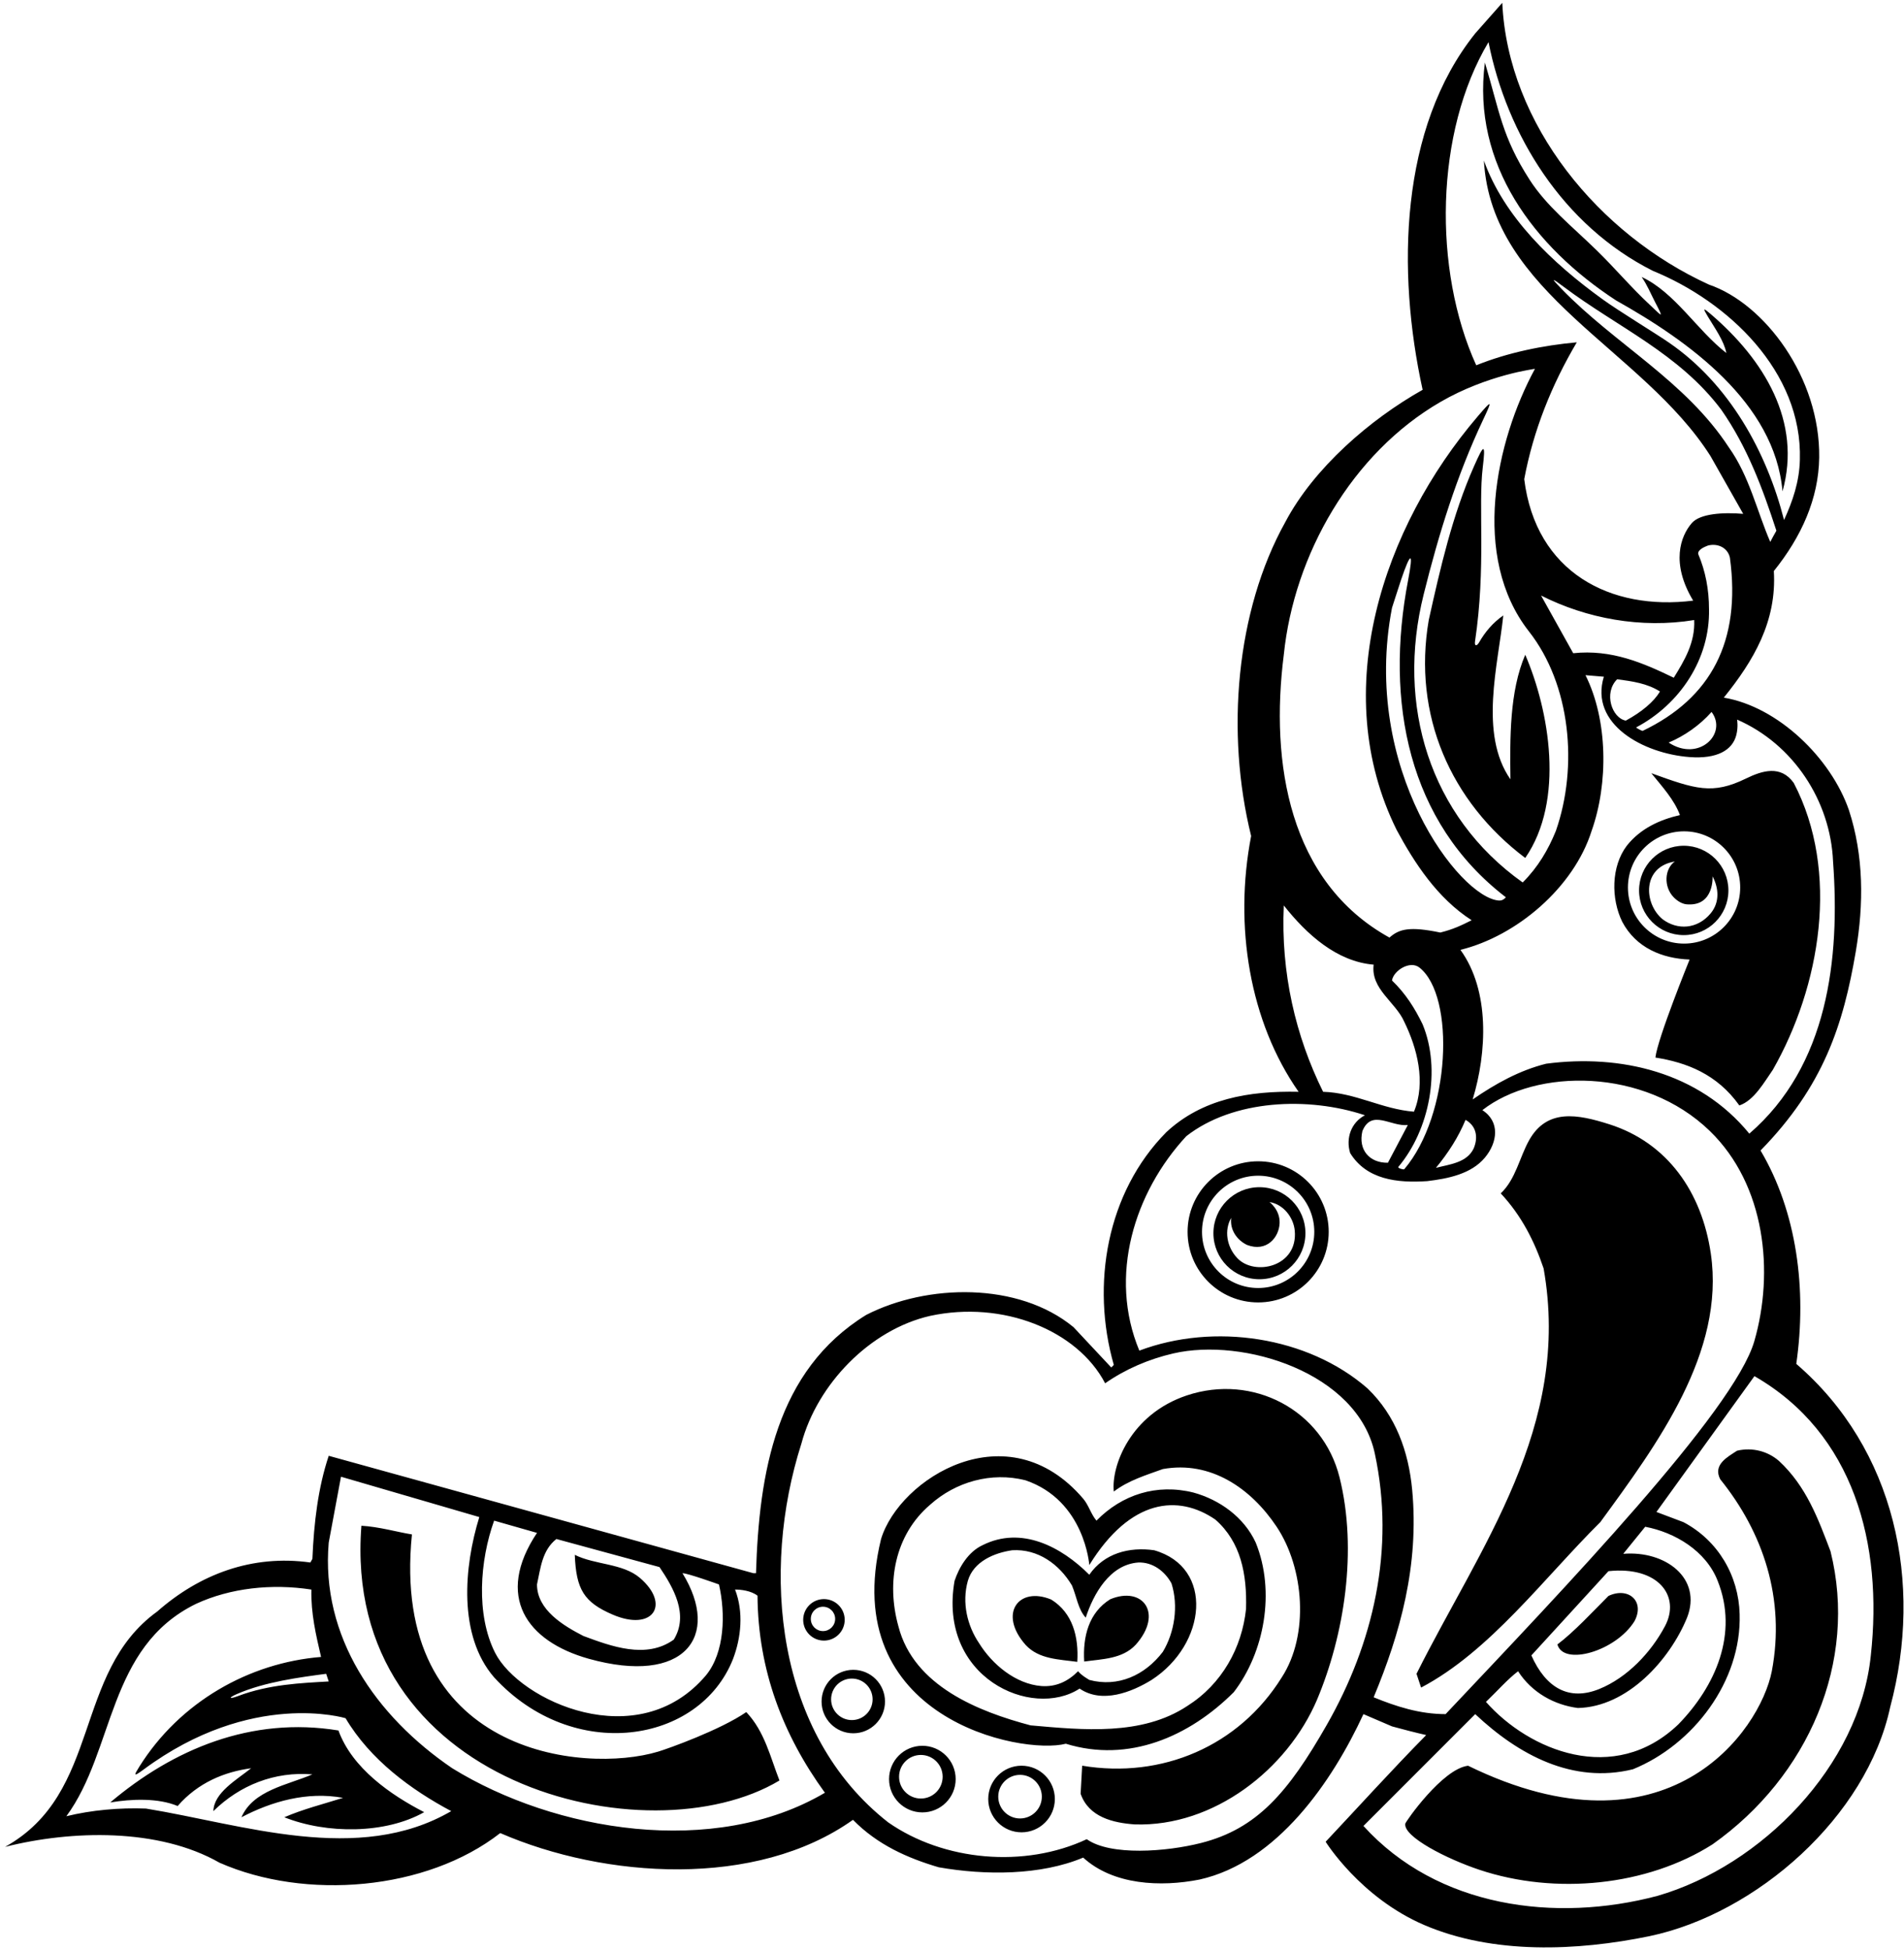 <?xml version="1.0" encoding="UTF-8"?>
<svg xmlns="http://www.w3.org/2000/svg" xmlns:xlink="http://www.w3.org/1999/xlink" width="373pt" height="382pt" viewBox="0 0 373 382" version="1.1">
<g id="surface1">
<path style=" stroke:none;fill-rule:nonzero;fill:rgb(0%,0%,0%);fill-opacity:1;" d="M 351.898 267.148 C 354 252.551 352 237.352 344.898 225.352 C 357.23 212.73 361.098 200.793 363.559 186.344 C 365.129 177.109 365.133 167.605 362.199 158.648 C 358.699 148.551 348.398 138.449 337.699 136.648 C 343.5 129.449 348.102 121.75 347.5 111.852 C 352.902 105.141 356.281 97.672 356.387 89.605 C 356.59 73.992 345.719 59.484 334.801 55.75 C 313.301 45.949 295.398 24.449 294.301 0.551 L 289 6.551 C 274.199 25.051 273.602 53.148 278.699 76.352 C 268.398 82.148 257.398 91.648 251.801 102.25 C 242.102 119.648 240.102 143.551 245.102 163.75 C 241.699 181.352 244.801 200.148 254.398 213.852 C 244.602 213.648 235.5 215.25 228.5 221.75 C 216.801 233.551 213.699 251.648 218.199 267.352 L 217.699 267.852 L 210.301 259.949 C 199.5 251.051 181.602 251.449 169.699 257.551 C 152 268.449 148.699 288.551 148.102 308.152 L 147.602 308.152 L 64.398 285.152 C 62.301 291.449 61.5 298.25 61.199 305.352 L 60.801 306.051 C 49.398 304.449 39.098 308.352 30.801 315.652 C 14.199 327.652 20 351.152 1 361.75 C 14.098 358.453 31.098 358.051 43 364.852 C 59.801 372.25 83.5 370.352 98 359.051 C 118.5 367.953 148.102 369.953 167.102 356.453 C 171.898 361.352 177.801 363.953 183.898 365.75 C 193 367.352 203.898 367.352 212.199 363.852 C 218.102 369.25 227.398 369.652 235 368.152 C 250.199 364.75 261 348.953 267.102 335.75 L 272.699 338.152 C 274.898 338.75 277.199 339.352 279.398 339.852 C 272.602 346.75 266 354.051 259.699 360.75 C 259.699 360.75 266.48 371.68 279.012 377.059 C 292.492 382.844 308.914 382.168 323.102 379.25 C 344.102 374.852 365.699 355.852 370.301 334.352 C 376.801 310.051 371.301 283.852 351.898 267.148 Z M 340.145 143.988 C 340.566 142.336 340.301 140.949 340.301 140.949 C 351.301 145.75 358.602 156.852 359.102 168.75 C 360.5 187.852 358.102 208.75 342.699 222.051 C 332.801 209.949 317.398 206.449 302.898 208.352 C 297.699 209.648 293 212.25 288.5 215.352 C 291.301 206.148 291.898 194.051 286.102 186.051 C 297.102 183.352 308.301 173.852 311.801 162.75 C 315.102 153.449 315 141.051 310.602 132.25 L 314.199 132.551 C 311.352 141.852 321.934 147.605 330.98 148.289 C 336.383 148.699 339.387 146.938 340.145 143.988 Z M 273.949 228.555 C 280.027 221.324 282.371 209.539 278.699 200.648 C 277.199 197.551 275.398 194.648 272.699 192.051 C 272.949 190.176 276.199 188.027 278.09 189.531 C 285.129 195.141 284.176 218.359 275.102 229.016 C 274.984 229.152 273.738 228.809 273.949 228.555 Z M 271.898 227.75 C 268.293 227.812 266.035 225.23 266.898 221.551 C 268.699 217.148 272.5 220.75 275.801 220.352 Z M 287.102 219.352 C 289.102 220.449 289.684 222.602 288.699 224.949 C 287.352 227.766 284 228.051 281.301 228.75 C 283.699 225.852 285.699 222.75 287.102 219.352 Z M 295 175.75 C 294.574 176.25 294.113 176.426 293.629 176.391 C 285.984 175.848 266.598 150.691 272.699 119.051 C 273.309 117.227 273.859 115.383 274.477 113.559 C 276.379 107.953 276.941 107.973 275.852 113.648 C 271.281 137.434 275.828 161.039 295 175.75 Z M 308.199 127.949 L 301.898 116.648 C 310.801 121.148 321.5 123.148 331.898 121.449 C 332.102 125.852 330 129.352 327.898 132.75 C 321.898 129.852 315.699 127.148 308.199 127.949 Z M 325.199 135.449 C 324 137.449 321.602 139.477 318.5 141.148 C 315.809 140.676 314.09 135.758 316.801 133.051 C 319.801 133.449 322.699 133.852 325.199 135.449 Z M 326.898 145.449 C 330 144.148 333 142.051 335.301 139.449 C 338.496 143.711 332.789 149.336 326.898 145.449 Z M 321.816 143.152 C 321.68 143.219 320.426 142.531 320.539 142.473 C 329.156 137.918 334.996 129.023 334.801 119.352 C 334.801 115.449 334.102 111.852 332.699 108.551 C 332.5 107.75 333.801 107.148 334.602 106.852 C 336.602 106.352 338.5 107.352 338.898 109.25 C 341.105 125.629 335.195 136.742 321.816 143.152 Z M 346.801 106.148 C 344.199 100.148 342.699 93.25 338.699 87.648 C 330.188 74.602 316.449 67.465 305.887 56.562 C 303.773 54.383 303.902 54.348 306.34 56.18 C 316.824 64.07 328.887 69.199 337.199 80.25 C 342.301 87.551 345.301 95.648 348 103.949 C 347.535 104.789 347.199 105.352 346.801 106.148 Z M 291.602 8.25 C 295.199 26.352 306.102 44.148 323.801 53.051 C 338.5 59.051 353.102 72.75 352.602 90.051 C 352.5 94.352 351.199 98.148 349.5 101.852 C 346.129 88.645 338.859 75.27 326.938 67.098 C 323.953 65.051 317.258 61.012 314.008 58.664 C 304.051 51.484 294.668 42.516 290.699 31.449 C 292.199 57.648 321.801 68.352 335.102 89.352 L 341.5 100.648 C 337.551 100.32 333.059 100.59 331.434 102.453 C 329.23 104.984 327.262 110.281 331.699 117.648 C 315.484 119.68 300.852 112.102 298.602 93.852 C 300.398 84.25 304 75.352 308.898 67.051 C 302.301 67.648 295.398 69.051 289.199 71.551 C 280.699 52.852 281.102 25.852 291.602 8.25 Z M 251.5 128.25 C 253.5 108.652 264.82 88.777 282.215 78.715 C 291.395 73.402 300.699 72.25 300.699 72.25 C 293 86.449 288.102 109.051 299.5 123.648 C 307.699 134.051 309.199 150.148 304.801 162.75 C 303.301 166.449 301.301 169.852 298.301 172.852 C 280 159.852 273.5 138.051 278.898 116.449 C 281.84 104.602 285.406 93.109 290.539 82.234 C 292.387 78.324 292.367 78.195 289.488 81.562 C 270.941 103.262 260.137 135.336 273.602 162.551 C 277.102 169.051 281.602 175.949 288.301 180.25 C 286.227 181.289 284.66 182.039 282.16 182.66 C 276.16 181.414 274.102 181.949 272.199 183.648 C 252.5 172.75 248.801 149.449 251.5 128.25 Z M 251.5 177.352 C 256 183.051 261.898 188.352 269.102 188.949 C 268.5 193.75 273.398 196.25 275.102 200.148 C 277.602 205.25 279.398 211.949 277 217.75 C 270.699 217.25 265.602 214.051 259.199 213.852 C 253.801 202.949 250.898 190.551 251.5 177.352 Z M 109 301.449 L 129.199 306.949 C 131.898 310.949 135 316.25 132 321.152 C 126.602 325.051 119.699 322.449 114.301 320.449 C 110.398 318.449 105.199 315.352 105.199 310.352 C 105.898 307.152 106.199 303.652 109 301.449 Z M 96.801 297.852 L 105.199 300.25 C 96.93 312.648 103.141 321.496 115.336 324.906 C 134.07 330.145 141.324 320.539 133.699 308.152 C 134.602 308.102 140.852 310.352 140.852 310.352 C 142.148 316.051 142 323.652 138.301 328.152 C 124.957 343.938 101.742 333.098 97 323.75 C 93.199 316.25 94 305.652 96.801 297.852 Z M 28.598 354.25 C 23.398 354.051 17.898 354.551 13 355.75 C 22.5 342.852 21 322.652 38.398 314.152 C 45.098 311.051 53.199 310.152 61 311.352 C 60.898 316.051 61.898 320.25 62.898 324.551 C 48.801 325.688 35.238 333.355 27.297 346.039 C 26.242 347.727 26.031 348.16 28.133 346.602 C 49.305 330.914 67.699 336.551 67.699 336.551 C 72.5 344.652 80.5 350.551 88.398 354.75 C 70.199 365.352 47.598 357.352 28.598 354.25 Z M 63.898 327.852 L 64.398 329.352 C 59 329.664 52.719 329.906 46.621 332.215 C 44.926 332.855 44.629 332.594 46.398 331.82 C 51.938 329.402 58.824 328.531 63.898 327.852 Z M 88.598 346.352 C 73.598 336.152 62.801 320.551 64.398 302.152 L 66.801 289.25 L 93.898 297.152 C 90.898 306.852 89.699 320.352 96.801 328.551 C 112.258 345.418 137.039 341.586 143.602 324.949 C 145.199 320.75 145.699 315.75 144 311.352 C 145.102 311.352 147.102 311.551 148.398 312.551 C 148.5 327.152 153.398 339.852 161.602 351.152 C 139.898 363.953 108.699 358.75 88.598 346.352 Z M 259.906 337.883 C 252.352 351.109 246.242 358.203 235.32 360.984 C 228.473 362.727 217.547 363.543 212.898 360.25 C 200.699 365.953 184.898 364.551 174 356.953 C 151.898 339.652 149 307.75 157 282.75 C 160.102 271.148 170.398 260.449 182.199 257.75 C 196.418 254.676 211.047 260.523 216.5 270.949 C 220.414 268.215 225 266.223 229.852 265.102 C 243.586 261.93 265.914 268.855 269.32 284.66 C 273.375 303.488 269.004 321.969 259.906 337.883 Z M 269.102 332.453 C 274.328 319.898 278.027 306.578 276.652 291.844 C 275.953 284.332 273.438 277.266 267.898 271.949 C 256.199 261.75 237.801 259.051 223.199 264.551 C 217.102 249.949 222.199 233.551 232.398 222.551 C 241.602 215.352 256.301 214.75 267.398 218.449 C 264.699 219.852 263.602 222.949 264.5 225.852 C 267.699 231.051 273.699 231.75 279.602 231.352 C 283.738 230.855 288.219 229.945 290.887 226.758 C 293.379 223.781 293.906 219.695 290.398 217.449 C 300.914 209.234 322.094 209.074 334.938 221.508 C 345.895 232.117 347.582 249.203 343.676 262.707 C 339.715 276.398 306.422 311.145 283.199 335.75 C 278.102 335.75 273.5 334.25 269.102 332.453 Z M 309.102 334.551 C 318.801 334.352 327.102 325.152 330.5 316.852 C 333.508 309.16 326.289 303.672 318 304.352 L 322.301 299.051 C 328.102 300.152 334.199 303.75 336.5 309.652 C 340.602 319.949 336.102 330.25 328.801 337.75 C 316.211 349.816 299.52 342.887 291.102 333.352 C 293.199 331.352 295.301 328.949 297.398 327.352 C 300.102 331.551 304.5 333.953 309.102 334.551 Z M 300 324.25 L 315.102 307.75 C 324.887 306.719 329.281 312.656 326.18 318.512 C 323.434 323.688 318.797 328.586 313.336 330.816 C 307.395 333.242 302.844 330.648 300 324.25 Z M 366.5 324.25 C 364.301 345.852 345.102 365.453 324.699 371.352 C 304.699 376.648 281.602 373.648 267.102 357.652 L 289 335.75 C 297.5 343.75 308.102 349.453 319.898 346.551 C 331.699 341.75 341.199 329.352 340.801 316.152 C 340.602 308.652 336.602 301.75 329.801 298.152 L 324.5 296.152 L 343.699 269.551 C 363.199 280.75 368.898 302.449 366.5 324.25 Z M 290.898 12.25 C 293.746 21.773 294.223 26.754 299.652 35.203 C 302.984 40.383 307.832 44.199 312.773 49.012 C 316.328 52.473 319.586 56.348 323.094 59.602 C 325.648 61.98 326.062 62.688 324.215 59.125 C 323.379 57.516 322.703 55.836 321.602 54.25 C 328.102 57.25 332.5 64.75 338.199 69.148 C 337.719 66.738 336.004 64.387 334.57 62 C 333.566 60.324 333.613 60.223 335.105 61.496 C 345.621 70.484 353.02 82.594 349.199 96.25 C 347.699 78.852 330.699 66.75 316.602 58.852 C 300.5 48.352 288.301 32.148 290.898 12.25 Z M 289.773 125.809 C 290.926 123.797 292.469 121.953 294.5 120.551 C 293.5 130.148 289.699 143.75 295.898 152.648 C 295.801 144.648 295.699 135.449 298.801 128.25 C 303.5 139.148 306.602 156.75 298.801 168.051 C 284.199 157.051 276.699 140.051 279.898 121.449 C 282.18 111.184 284.527 100.918 288.73 91.406 C 290.754 86.82 291.051 86.777 290.473 91.586 C 289.559 99.191 291.137 111.062 288.965 125.617 C 288.824 126.551 289.281 126.664 289.773 125.809 Z M 329.102 159.648 C 325.199 160.551 321.398 162.25 318.699 165.648 C 315.602 169.75 315.602 176.051 317.801 180.551 C 320.5 185.648 325.602 187.75 331 187.949 C 331 187.949 324.699 203.449 324.301 207.148 C 330.352 208.102 336.352 210.352 340.742 216.527 C 343.645 215.57 345.688 211.84 347.301 209.551 C 356.602 193.25 360.5 170.75 351.398 153.352 C 348.852 149.809 345.246 150.934 342.047 152.492 C 335.453 155.711 332.141 154.578 323.5 151.449 C 325.602 154.051 328 156.648 329.102 159.648 Z M 340.91 173.828 C 340.91 179.902 335.988 184.824 329.914 184.824 C 323.844 184.824 318.918 179.902 318.918 173.828 C 318.918 167.758 323.844 162.836 329.914 162.836 C 335.988 162.836 340.91 167.758 340.91 173.828 Z M 278.398 330.551 L 277.5 327.852 C 289.898 303.051 307.898 279.449 302.398 248.449 C 300.602 243.148 298.102 238.148 294 233.75 C 296.934 231 297.699 226.645 299.566 223.332 C 303.07 217.098 309.039 218.227 315.305 220.227 C 326.664 223.855 333.391 233.504 335.152 245.535 C 337.996 264.898 324.629 282.922 313.5 298.152 C 302.5 309.051 291.898 323.449 278.398 330.551 Z M 262.426 289.395 C 265.977 303.66 263.352 320.219 258 332.953 C 252.199 346.551 237.801 357.852 222.301 357.352 C 218.102 357.051 213.301 355.953 211.699 351.352 L 212 345.852 C 227.602 348.453 242.699 342.051 251.102 328.551 C 256.5 320.25 255.5 307.152 250.102 299.051 C 245.102 291.551 237.199 286.051 227.801 287.75 C 224.5 288.949 221.102 289.949 218.199 292.152 C 217.664 287.215 221.395 277.035 232.508 273.324 C 245.414 269.016 259.129 276.141 262.426 289.395 Z M 358.602 303.852 C 364 325.449 354.301 347.953 335.5 361.25 C 322.68 369.41 304.727 371.227 289.805 366.238 C 283.391 364.094 274.922 359.773 275.297 357.215 C 275.355 356.82 282.586 346.449 287.602 345.859 C 326.539 364.902 344.777 339.168 347.102 327.352 C 349.801 313.152 345.398 300.152 337 289.75 C 335.5 286.852 338.5 285.352 340.301 284.152 C 343.301 283.449 346.301 284.25 348.5 286.152 C 353.898 291.152 356.199 297.551 358.602 303.852 Z M 241.699 331.453 C 247.699 323.652 249.898 311.75 246 302.152 C 243.699 297.152 238.898 293.75 233.801 292.352 C 226.602 290.551 219.801 292.75 214.801 297.852 C 213.699 296.551 213.301 294.852 212.199 293.551 C 197.363 276.188 176.203 289.613 172.602 301.449 C 164.023 336.555 200.074 343.812 208.801 341.551 C 221.102 345.352 233 340.152 241.699 331.453 Z M 201.898 337.953 C 191.699 335.25 179 330.25 176 318.551 C 173.602 309.949 175.301 300.652 182.199 294.75 C 187.199 290.25 194.199 288.25 200.898 289.949 C 212.523 293.918 213.398 306.551 213.398 306.551 C 221.457 293.508 230.844 292.66 238.102 297.652 C 243.102 302.051 244.301 308.352 244.102 315.152 C 243.301 322.75 239.398 329.852 232.602 334.152 C 223.699 340.051 212.102 338.852 201.898 337.953 Z M 146.199 335.352 C 149.801 339.152 150.898 344.152 152.699 348.75 C 126.977 364.156 66.824 349.746 70.801 298.852 C 74.301 299.051 77.848 300.102 80.699 300.551 C 76.355 343.695 114.348 347.496 128.926 343.098 C 130.992 342.477 141.102 338.852 146.199 335.352 Z M 226.102 303.652 C 221.199 302.949 216.301 304.25 213.398 308.449 C 207.898 302.949 200.102 298.852 192.5 302.652 C 189.699 303.949 187.898 306.949 187 309.652 C 183.695 328.598 202.137 336.836 211.5 330.75 C 215.898 333.75 221.699 331.453 225.602 329.051 C 236.379 322.074 237.918 307.027 226.102 303.652 Z M 227.801 323.551 C 224.301 328.152 219 330.551 213.398 329.051 C 212.602 328.551 211.898 328.152 211.199 327.352 C 209.199 329.352 206.898 330.453 204 330.25 C 199 329.852 194.398 326.051 191.801 321.852 C 189.5 318.449 188.398 313.949 189.602 309.652 C 190.699 305.852 194.801 304.152 198.301 303.652 C 203.301 303.352 207.5 306.352 210 310.551 C 210.898 312.652 211.199 315.25 212.699 316.852 C 214.199 312.25 217.398 306.449 223 306.051 C 225.801 305.949 228.199 307.75 229.5 310.152 C 230.898 314.551 230.102 319.75 227.801 323.551 Z M 112.602 304.551 C 116.574 306.539 122.004 306.188 125.371 309.078 C 131.453 314.297 127.879 319.637 120.031 316.262 C 114.383 313.832 112.871 311.32 112.602 304.551 Z M 305.102 322.102 C 308.355 319.66 312.102 315.602 315.102 312.602 C 318.961 310.77 322.312 313.59 320.199 317.551 C 316.543 323.434 306.289 326.383 305.102 322.102 Z M 222.5 322.152 C 219.898 324.949 216 324.949 212.398 325.449 C 212.102 320.551 213.301 315.852 217.5 313.25 C 223.871 310.594 227.961 316.008 222.5 322.152 Z M 211.043 325.512 C 207.441 325.012 203.543 325.012 200.941 322.215 C 195.48 316.07 199.57 310.656 205.941 313.312 C 210.145 315.914 211.344 320.613 211.043 325.512 Z M 83.098 354.953 C 75.5 359.25 64 359.25 55.699 355.953 C 59.398 354.352 63.398 353.352 67.199 352.152 C 60.199 350.852 53.199 352.852 47.301 355.953 C 49.598 350.652 56.301 349.652 61.199 347.551 C 53.801 346.953 47 349.652 41.801 354.75 C 41.898 351.152 46.301 348.652 49.199 346.352 C 44 347.051 38.801 349.152 34.801 353.75 C 31 352.152 25.801 352.352 21.598 353.051 C 33.898 342.652 49.199 336.152 66.301 338.953 C 69 346.352 76.5 351.551 83.098 354.953 Z M 329.852 183.164 C 334.684 183.164 338.602 179.246 338.602 174.414 C 338.602 169.578 334.684 165.66 329.852 165.66 C 325.016 165.66 321.098 169.578 321.098 174.414 C 321.098 179.246 325.016 183.164 329.852 183.164 Z M 328.102 168.75 C 326.078 170.176 325.867 173.68 327.883 175.754 C 328.664 176.555 329.664 177.148 330.699 177.148 C 335.852 177.406 335.5 171.648 335.5 171.648 C 336.621 173.773 337.035 176.617 335.109 178.922 C 332.516 182.016 328.621 182.242 325.699 180.051 C 321.953 176.93 321.715 169.773 328.102 168.75 Z M 246.477 227.465 C 238.84 227.465 232.652 233.652 232.652 241.285 C 232.652 248.922 238.84 255.109 246.477 255.109 C 254.109 255.109 260.297 248.922 260.297 241.285 C 260.297 233.652 254.109 227.465 246.477 227.465 Z M 246.477 252.285 C 240.398 252.285 235.477 247.363 235.477 241.285 C 235.477 235.215 240.398 230.289 246.477 230.289 C 252.551 230.289 257.473 235.215 257.473 241.285 C 257.473 247.363 252.551 252.285 246.477 252.285 Z M 246.727 232.539 C 241.746 232.539 237.711 236.574 237.711 241.555 C 237.711 246.531 241.746 250.57 246.727 250.57 C 251.703 250.57 255.738 246.531 255.738 241.555 C 255.738 236.574 251.703 232.539 246.727 232.539 Z M 242.391 246.434 C 240.281 244.203 239.797 240.938 241.199 238.551 C 240.898 240.949 242.398 242.949 244.301 243.852 C 248.117 245.305 250.562 242.41 250.68 239.598 C 250.789 236.965 248.699 235.449 248.699 235.449 C 251.453 235.887 253.402 238.48 253.645 241.039 C 254.316 248.145 245.781 250.02 242.391 246.434 Z M 165.48 317.281 C 165.48 315.039 163.66 313.219 161.414 313.219 C 159.168 313.219 157.348 315.039 157.348 317.281 C 157.348 319.527 159.168 321.348 161.414 321.348 C 163.66 321.348 165.48 319.527 165.48 317.281 Z M 158.84 317.102 C 158.84 315.781 159.906 314.715 161.227 314.715 C 162.543 314.715 163.609 315.781 163.609 317.102 C 163.609 318.418 162.543 319.488 161.227 319.488 C 159.906 319.488 158.84 318.418 158.84 317.102 Z M 167.16 327.074 C 163.73 327.074 160.949 329.855 160.949 333.289 C 160.949 336.719 163.73 339.504 167.16 339.504 C 170.594 339.504 173.375 336.719 173.375 333.289 C 173.375 329.855 170.594 327.074 167.16 327.074 Z M 166.883 336.918 C 164.637 336.918 162.816 335.098 162.816 332.852 C 162.816 330.605 164.637 328.785 166.883 328.785 C 169.129 328.785 170.945 330.605 170.945 332.852 C 170.945 335.098 169.129 336.918 166.883 336.918 Z M 180.691 341.953 C 177.09 341.953 174.168 344.871 174.168 348.477 C 174.168 352.078 177.09 355 180.691 355 C 184.297 355 187.219 352.078 187.219 348.477 C 187.219 344.871 184.297 341.953 180.691 341.953 Z M 180.398 352.285 C 178.039 352.285 176.129 350.375 176.129 348.016 C 176.129 345.66 178.039 343.746 180.398 343.746 C 182.758 343.746 184.668 345.66 184.668 348.016 C 184.668 350.375 182.758 352.285 180.398 352.285 Z M 200.121 345.855 C 196.52 345.855 193.598 348.777 193.598 352.379 C 193.598 355.98 196.52 358.902 200.121 358.902 C 203.727 358.902 206.648 355.98 206.648 352.379 C 206.648 348.777 203.727 345.855 200.121 345.855 Z M 199.828 356.188 C 197.473 356.188 195.559 354.277 195.559 351.918 C 195.559 349.562 197.473 347.648 199.828 347.648 C 202.188 347.648 204.098 349.562 204.098 351.918 C 204.098 354.277 202.188 356.188 199.828 356.188 "/>
</g>
</svg>
